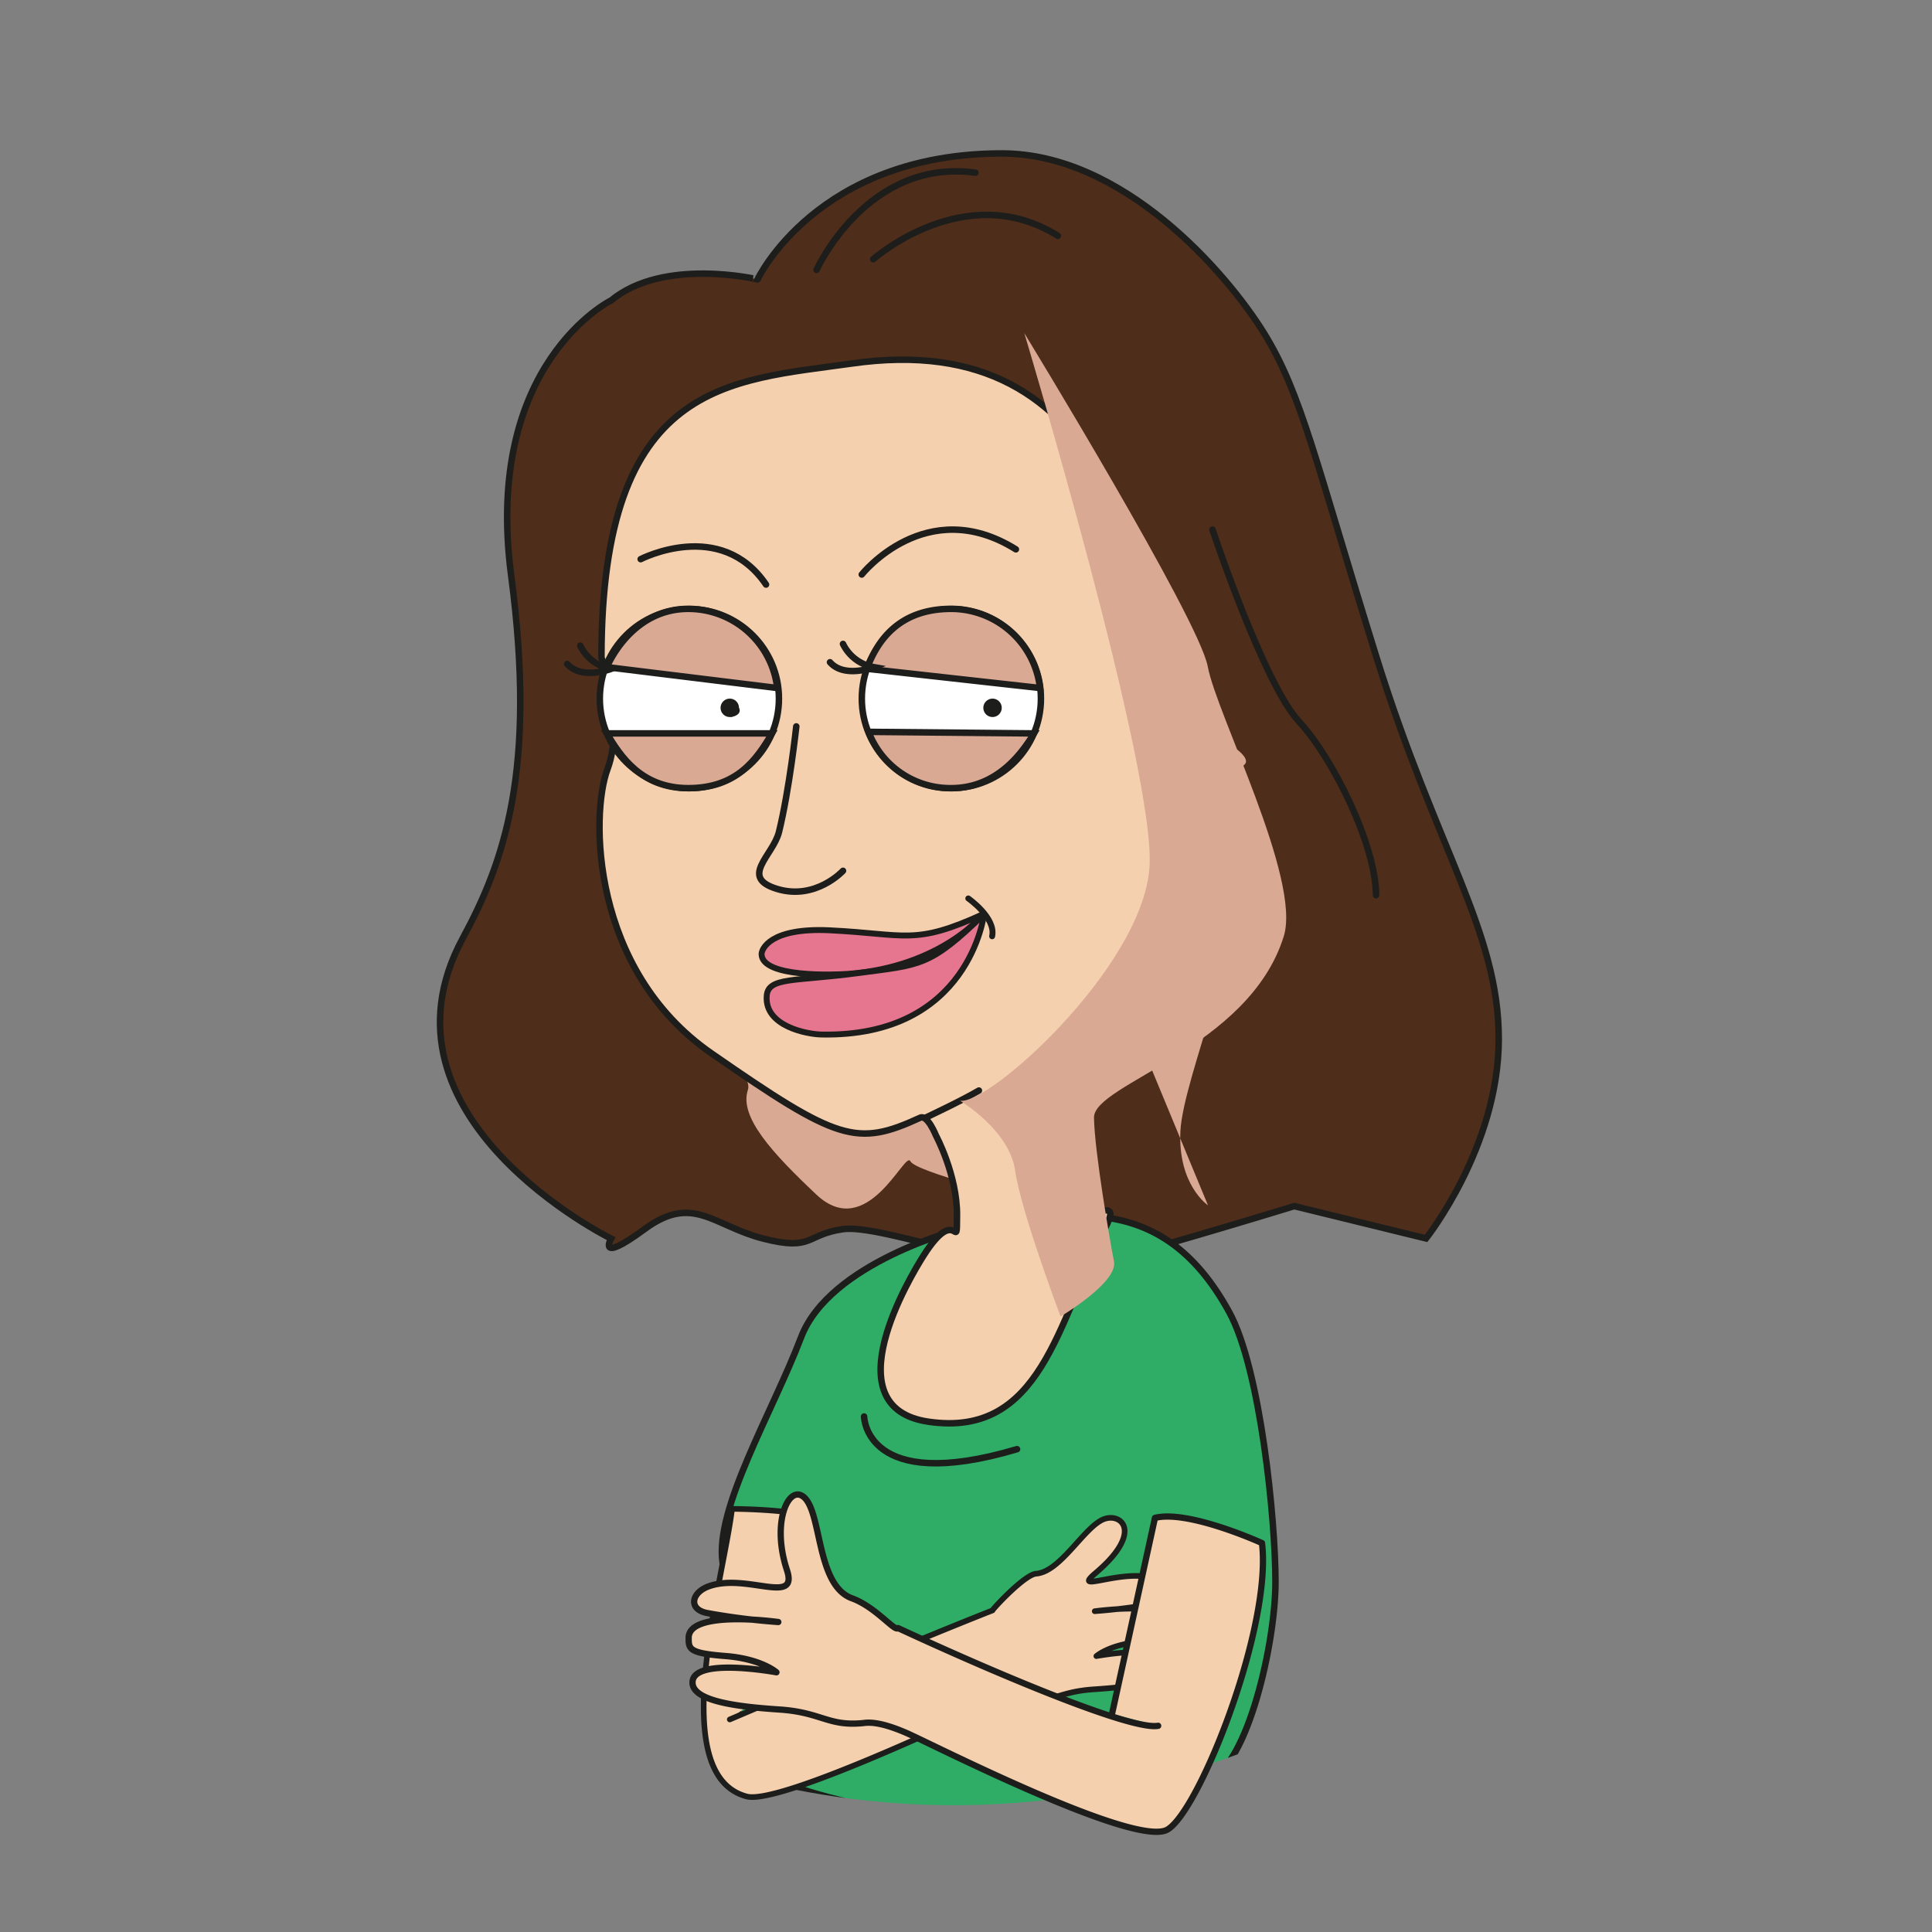 <svg xmlns="http://www.w3.org/2000/svg" xmlns:xlink="http://www.w3.org/1999/xlink" viewBox="0 0 425.2 425.2"><rect x="0" y="0" width="425.2" height="425.2" fill="#808080" stroke="none"/><defs><style>.cls-1,.cls-11,.cls-15{fill:none;}.cls-2{isolation:isolate;}.cls-3{fill:#4e2d1a;}.cls-10,.cls-11,.cls-13,.cls-15,.cls-16,.cls-17,.cls-3,.cls-6,.cls-7,.cls-8,.cls-9{stroke:#1d1d1b;}.cls-13,.cls-15,.cls-3,.cls-7,.cls-8,.cls-9{stroke-miterlimit:10;}.cls-13,.cls-15,.cls-3,.cls-6,.cls-7,.cls-8,.cls-9{stroke-width:1.43px;}.cls-13,.cls-4{fill:#d9a994;}.cls-12,.cls-4{mix-blend-mode:darken;}.cls-5{clip-path:url(#clip-path);}.cls-6{fill:#2fac66;}.cls-11,.cls-15,.cls-16,.cls-17,.cls-6,.cls-9{stroke-linecap:round;}.cls-10,.cls-11,.cls-16,.cls-17,.cls-6{stroke-linejoin:round;}.cls-16,.cls-17,.cls-7,.cls-9{fill:#f5d0ae;}.cls-8{fill:#fff;}.cls-10{fill:#e6768f;}.cls-10,.cls-11{stroke-width:1.3px;}.cls-14{fill:#1d1d1b;}.cls-16{stroke-width:1.24px;}.cls-17{stroke-width:1.38px;}</style><clipPath id="clip-path"><circle class="cls-1" cx="209.91" cy="217.55" r="179.75"/></clipPath></defs><title>девч1_2_2</title><g class="cls-2"><g id="Layer_1" data-name="Layer 1"><path class="cls-3" d="M134.49,66.12s-28.13,13.86-22,60.48c5.67,42.89-1.53,63.06-10.67,79.94C80.52,246,134.49,272.6,134.49,272.6s-3.3,5.77,7.37-2.09S157,269.8,168,272.6s9.23-.9,17.56-2.09,39.9,10.76,49.76,8.94,49.53-14,49.53-14l29,7.11s16-20.13,16-43.9-13.71-41.55-27-84.3-16.42-57.75-24.69-71.09-31-39.49-57.65-39.5c-40.76,0-53.79,27.72-53.79,27.72S146.1,56.57,134.49,66.12Z"/><path class="cls-4" d="M265.86,265.27s-6.67-4.48-6.07-16.35,15-44.42,12-56.61-15.34-17.2-15.34-17.2,8.68,1.95,17.49-6.88c4.31-4.34-40.68-23.53-53.43-12.45"/><path class="cls-4" d="M222.6,145.08l-71.85,36.55s2.22,16.31-3.48,27.93,19.27,24.42,17.32,30.33,5.35,13.83,15.06,23c11.24,10.6,19.53-9.73,20.69-7.34s24.37,8.06,24.37,8.06l8.1,13.71"/><g class="cls-5"><path class="cls-6" d="M211.29,270.51s-28.71,7.31-35,23.84S157.19,332.12,159.05,344c2,12.93,1.5,41.32,8.92,46.2s54.24,19,98.29,1.37c8.33-3.33,14.45-29.88,14.45-43.45s-3.28-46.78-10.18-59.35C255,260.42,233,267.66,211.29,270.51Z"/></g><path class="cls-7" d="M262.16,174.31C253.25,126,245.16,71.78,187.5,80c-26.95,3.83-55.13,3.68-55.13,64.72,0,0,5.15,14.35,1.34,24.52s-3.62,44.19,22.81,62.54c27.91,19.37,32,20.65,46,14.21,1.61-.75,3.46,3.9,3.46,3.9s4.71,8.73,4.64,17.63.12-3-7.4,8.88c-2.85,4.51-20.29,33.35,1.1,36.49,24.8,3.65,28.52-21.93,38.79-42.36,4-7.92-2.55-.81-5.73-7.17-3.08-6.15-12.64-21.78-9.81-29C249.06,222,268.41,208.26,262.16,174.31Z"/><circle class="cls-8" cx="151.72" cy="153.75" r="19.71"/><circle class="cls-8" cx="209.38" cy="153.75" r="19.71"/><path class="cls-9" d="M175.25,159.87s-1.52,13.94-3.81,23.23c-1.29,5.21-8.86,10-.38,12.55s14.47-4,14.47-4"/><path class="cls-10" d="M186.7,214.33c-3,.22-18.9.86-19.09-4.28-.05-1.13,1.83-5.93,14.94-5.31,16.9.81,18.61,3.44,34-3.64C216.56,201.1,207.22,212.8,186.7,214.33Z"/><path class="cls-10" d="M180.74,227.68c-3-.06-12.51-1.76-12-8.5.31-4.2,6.14-3.15,20-5s15.83-1.32,27.84-13C216.56,201.1,213.46,228.35,180.74,227.68Z"/><path class="cls-11" d="M213.1,197.73s6.15,4.27,5.25,8.33"/><g class="cls-12"><path class="cls-13" d="M228.89,151.42A19.7,19.7,0,0,0,209.33,134c-11.46,0-16.25,7-18.55,13.18Z"/><path class="cls-13" d="M191.16,161.07a19.24,19.24,0,0,0,18.17,12.39c9.11,0,14.78-6.27,18.22-12.05Z"/></g><circle class="cls-14" cx="218.44" cy="155.78" r="2.03"/><path class="cls-15" d="M185.53,141.72a9.35,9.35,0,0,0,6.79,5.11s-6.47,2.52-9.65-1.08"/><g class="cls-12"><path class="cls-13" d="M171.06,151.42A19.71,19.71,0,0,0,151.49,134c-10.52,0-16.11,8.69-17.94,12.82Z"/><path class="cls-13" d="M133.55,161.41c2.94,4.85,7.42,12.05,17.94,12.05,10.68,0,15-6.27,18.4-12.05Z"/></g><circle class="cls-14" cx="160.61" cy="155.78" r="2.03"/><path class="cls-15" d="M127.7,142.1a9.35,9.35,0,0,0,6.79,5.11s-6.47,2.52-9.65-1.08"/><path class="cls-9" d="M189.66,126.44s14.17-17.87,33.92-5.54"/><path class="cls-9" d="M141,123.06s17.61-9.11,27.59,5.59"/><path class="cls-9" d="M203.83,245.92s8-3.76,11.61-5.91"/><path class="cls-15" d="M266.84,116.56s11.28,33.85,19,42.18,17,27.52,17,38.27"/><path class="cls-14" d="M162.64,155.78c.59,1.08-.55,2-2,2"/><path class="cls-15" d="M190.17,311.75s.23,17.12,33.66,7.19"/><path class="cls-15" d="M179.71,59.39S190.8,34.76,214.66,38"/><path class="cls-15" d="M192.18,57.05s20.21-17.93,40.63-5.16"/><path class="cls-7" d="M261.49,178.05c21.45-4.59,15.52,32.72-3.88,27.49"/><path class="cls-4" d="M225.43,73.31s29.19,97,27.54,117.78c-1.76,22-35.34,52.16-41.68,51.16,0,0,10.88,6.46,12.12,15.36s10,32.12,10,32.12,12.67-7.46,11.76-12.11-4.29-24.23-4.4-31.65,34.12-15.23,41.77-39.92c3.89-12.56-14.78-48.83-16.73-59.35S225.43,73.31,225.43,73.31Z"/><path class="cls-16" d="M160.61,378.42s38.19-16.27,57.83-24c-.19-.05,7-7.88,9.6-8.08,5.29-.41,10.36-9.91,14.61-11.88,3.95-1.83,9.29,2.57-1.51,11.72-5.7,4.82,6.17-1.34,13.52,1.37,3.39,1.25,4,4.45.36,5.22a131.68,131.68,0,0,1-14.09,1.83s17.64-2.5,17.64,3.11c0,2.19-.06,3-7.21,3.57s-10.07,3.2-10.07,3.2,16.52-3.06,16.52,2c0,3.66-8.75,4.76-17.07,5.31s-9.58,3.34-16.42,2.66c-.77-.08-2.89-.55-8.6,1.92-4.69,2-44.34,20.91-51.4,19-17.9-4.76-5.25-46.82-3.21-63.29,0,0,11,0,17.63,1.64l-6,35.49"/><path class="cls-17" d="M254.89,379.82c-5.87,1.06-35.37-11.37-57.25-21.51-.71.85-4.92-4.66-10.14-6.55-8.25-3-6.45-20.44-11.19-22.67-3.11-1.46-6.42,6.45-3.12,16.45,2.61,7.92-9,.57-17.26,3.6-3.79,1.4-4.46,5-.4,5.84a145,145,0,0,0,15.76,2s-19.73-2.78-19.73,3.48c0,2.46.07,3.38,8.06,4s11.26,3.58,11.26,3.58-18.47-3.41-18.47,2.25c0,4.1,9.78,5.33,19.08,5.94s10.72,3.73,18.37,3c.86-.09,3.22-.62,9.61,2.15,5.25,2.27,50.4,25.37,57.46,21.28S280,358,277.74,339.6c0,0-16.18-7.38-23.55-5.54l-9.45,43.12"/></g></g></svg>